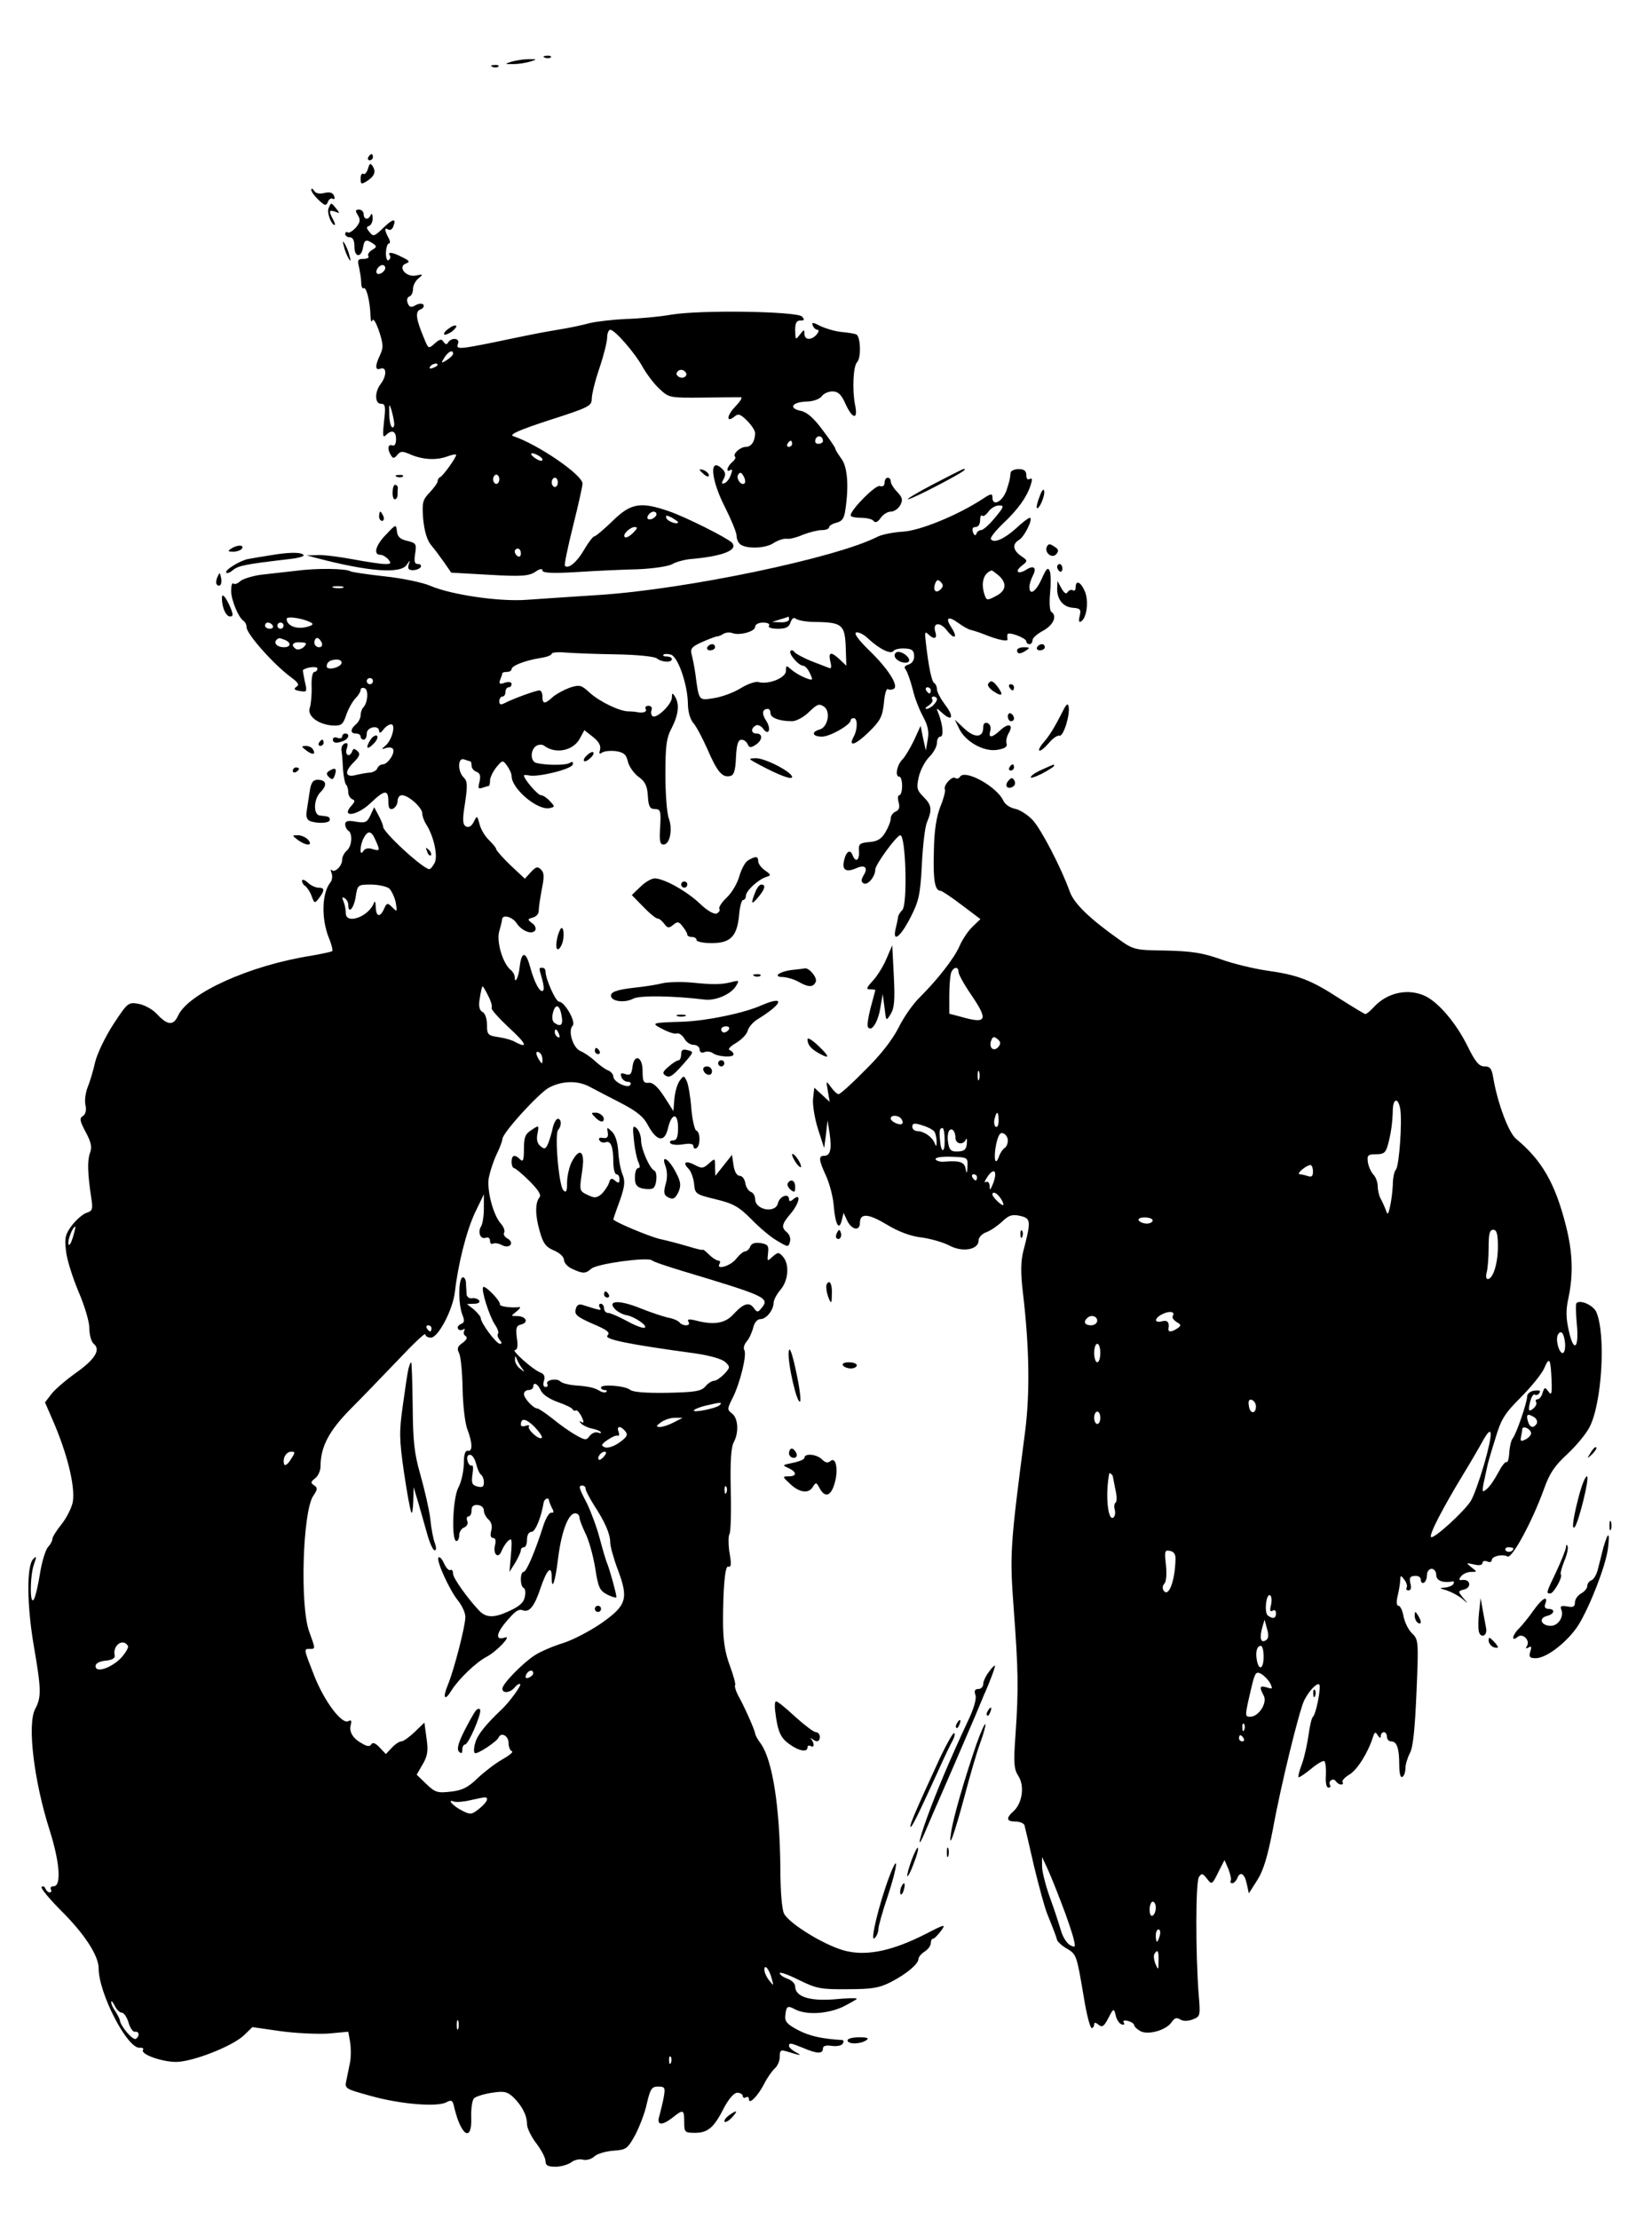 <?xml version="1.0" standalone="no"?>
<!DOCTYPE svg PUBLIC "-//W3C//DTD SVG 20010904//EN"
 "http://www.w3.org/TR/2001/REC-SVG-20010904/DTD/svg10.dtd">
<svg version="1.0" xmlns="http://www.w3.org/2000/svg"
 width="536pt" height="720pt" viewBox="0 0 536 720"
 preserveAspectRatio="xMidYMid meet">

<g transform="translate(0,720) scale(0.1,-0.1)"
fill="#000000" stroke="none">
<path d="M1768 7013 c7 -3 16 -2 19 1 4 3 -2 6 -13 5 -11 0 -14 -3 -6 -6z"/>
<path d="M1660 7000 c-24 -8 -24 -8 5 -8 17 0 41 4 55 8 24 8 24 8 -5 8 -16 0
-41 -4 -55 -8z"/>
<path d="M1598 6983 c7 -3 16 -2 19 1 4 3 -2 6 -13 5 -11 0 -14 -3 -6 -6z"/>
<path d="M1195 6690 c-3 -5 -1 -10 4 -10 6 0 11 5 11 10 0 6 -2 10 -4 10 -3 0
-8 -4 -11 -10z"/>
<path d="M1194 6653 c-4 -13 -10 -20 -15 -17 -5 3 -9 -4 -9 -15 0 -19 2 -20
20 -9 25 16 31 31 19 49 -7 11 -10 9 -15 -8z"/>
<path d="M1010 6584 c0 -6 11 -21 24 -33 20 -19 24 -20 30 -6 3 9 10 13 16 10
6 -3 7 1 4 9 -4 11 -14 14 -31 10 -16 -4 -28 -2 -34 7 -5 8 -9 9 -9 3z"/>
<path d="M1066 6524 c-6 -14 9 -54 20 -54 2 0 0 9 -6 19 -14 27 -13 31 8 24
15 -6 15 -5 3 10 -17 21 -17 21 -25 1z"/>
<path d="M1161 6502 c9 -15 8 -23 -6 -40 -10 -11 -22 -19 -27 -16 -4 3 -8 0
-8 -5 0 -6 7 -11 15 -11 10 0 15 -10 15 -31 0 -35 23 -36 28 -1 4 24 10 27 32
12 13 -9 13 -12 -3 -21 -9 -6 -15 -14 -12 -20 4 -5 -4 -9 -16 -9 -18 0 -20 -4
-14 -27 3 -16 7 -38 7 -50 0 -13 4 -21 8 -18 9 5 21 -45 22 -90 1 -16 3 -23 6
-15 3 9 12 -6 22 -35 14 -42 14 -54 3 -77 -17 -36 -16 -51 2 -44 20 7 20 -24
0 -50 -20 -26 -19 -64 1 -64 14 0 16 -8 10 -57 -5 -46 -4 -55 6 -45 19 19 33
14 33 -13 0 -16 -5 -23 -12 -20 -15 5 -17 -13 -4 -33 6 -10 10 -10 20 2 11 13
17 13 46 0 40 -16 83 -18 119 -4 14 5 26 7 26 4 0 -9 -43 -69 -52 -72 -4 -2
-8 -8 -8 -13 0 -6 -12 -22 -26 -37 -23 -24 -25 -33 -21 -86 4 -39 12 -68 26
-85 12 -14 31 -40 43 -57 l22 -32 124 -7 c104 -6 127 -4 148 9 15 11 24 12 24
5 0 -8 31 -10 113 -5 61 4 150 8 197 9 47 2 96 9 110 16 13 8 40 15 60 17 106
9 158 30 134 54 -17 16 -148 82 -203 101 -92 32 -124 27 -183 -31 -28 -27 -55
-50 -59 -50 -5 0 -20 -20 -34 -44 -23 -40 -51 -63 -62 -52 -3 2 9 60 26 128
17 68 31 130 31 139 0 28 -144 127 -225 154 -14 5 20 20 118 52 128 41 137 46
137 69 0 14 11 59 25 100 14 41 25 86 25 99 0 14 5 25 10 25 15 0 82 -77 107
-124 13 -22 37 -54 54 -69 30 -28 33 -28 142 -27 62 1 116 1 121 1 6 -1 -3
-14 -19 -31 -28 -29 -29 -54 -1 -31 11 10 19 7 40 -14 14 -14 26 -32 26 -40 0
-26 -12 -45 -30 -45 -18 0 -44 -23 -35 -32 3 -3 -1 -11 -10 -18 -16 -14 -21
-35 -5 -25 6 4 7 -2 1 -16 -4 -13 -14 -25 -21 -27 -9 -3 -10 0 -2 14 7 13 6
21 -3 31 -45 45 -40 -31 8 -124 20 -40 37 -81 37 -92 0 -11 6 -23 13 -28 23
-15 82 -12 107 5 14 9 32 15 42 14 9 -2 33 4 53 13 21 8 48 15 61 15 13 0 24
4 24 9 0 5 11 12 24 15 19 5 25 14 29 43 12 80 6 141 -14 166 -10 14 -19 28
-19 32 0 3 -19 31 -42 61 -28 38 -50 57 -70 61 -40 8 -29 28 17 30 23 0 44 8
51 17 6 9 22 16 35 16 18 0 29 -10 42 -40 24 -52 42 -53 31 -2 -9 47 -6 124 7
137 14 14 11 85 -3 90 -7 3 -29 6 -49 8 -20 2 -50 11 -67 19 -25 13 -29 13
-25 2 3 -8 10 -14 15 -14 6 0 5 -6 -2 -15 -17 -20 -40 -19 -40 2 0 15 -2 14
-15 -3 -14 -18 -14 -17 -15 14 0 24 4 32 17 32 14 0 14 3 5 13 -18 17 -329 22
-424 6 -40 -7 -107 -13 -148 -14 -41 -2 -93 -8 -115 -13 -22 -6 -67 -16 -100
-21 -71 -12 -89 -16 -214 -42 -114 -23 -122 -23 -115 -4 7 18 -21 21 -32 4 -4
-8 -9 -7 -15 2 -6 10 -12 9 -28 -5 -21 -19 -21 -18 -35 16 -26 62 -30 87 -12
94 9 3 13 10 10 15 -3 5 -14 5 -25 -1 -15 -9 -21 -7 -26 6 -4 10 -2 19 5 22 7
2 12 13 12 24 0 12 8 27 18 35 16 13 15 14 -8 9 -32 -7 -61 28 -33 39 14 5 12
9 -11 20 -32 17 -50 19 -41 6 3 -5 1 -12 -4 -15 -5 -4 -9 7 -9 24 1 16 5 30
10 30 5 0 4 9 -2 19 -13 25 -13 34 0 26 6 -3 13 1 16 10 11 28 -1 26 -33 -5
-28 -27 -32 -29 -44 -13 -11 13 -11 17 -1 20 6 3 12 14 11 26 0 12 -3 16 -6
10 -7 -18 -23 -16 -23 2 0 8 -7 15 -15 15 -12 0 -13 -4 -4 -18z m89 -171 c0
-12 -20 -25 -27 -18 -7 7 6 27 18 27 5 0 9 -4 9 -9z m220 -279 c0 -4 -9 -13
-20 -20 -19 -12 -20 -11 -8 8 13 20 28 27 28 12z m-50 -36 c0 -2 -7 -7 -16
-10 -8 -3 -12 -2 -9 4 6 10 25 14 25 6z m803 -22 c11 -11 -3 -24 -18 -18 -8 4
-12 10 -9 15 6 11 18 12 27 3z m-944 -167 c1 -10 -3 -16 -7 -13 -5 3 -9 22 -9
43 -1 33 0 35 7 13 4 -14 8 -33 9 -43z m1391 -58 c0 -5 -7 -9 -15 -9 -9 0 -12
6 -9 15 6 15 24 11 24 -6z m-100 -9 c0 -5 -5 -10 -11 -10 -5 0 -7 5 -4 10 3 6
8 10 11 10 2 0 4 -4 4 -10z m-820 -40 c8 -5 12 -11 9 -14 -3 -3 -14 1 -25 9
-21 16 -8 20 16 5z m666 -88 c-10 -10 -29 15 -21 28 6 9 10 8 17 -4 6 -10 7
-20 4 -24z m-796 13 c0 -8 -4 -15 -10 -15 -5 0 -10 7 -10 15 0 8 5 15 10 15 6
0 10 -7 10 -15z m190 -10 c0 -8 -4 -15 -10 -15 -5 0 -10 7 -10 15 0 8 5 15 10
15 6 0 10 -7 10 -15z m320 -104 c0 -5 -7 -11 -15 -15 -15 -5 -20 5 -8 17 9 10
23 9 23 -2z m70 -25 c0 -10 -34 2 -38 13 -3 10 0 10 17 2 11 -7 21 -13 21 -15z
m-146 -35 c-10 -10 -22 -17 -26 -14 -11 6 14 32 31 33 11 0 9 -5 -5 -19z
m-364 -67 c0 -8 -4 -12 -10 -9 -5 3 -10 10 -10 16 0 5 5 9 10 9 6 0 10 -7 10
-16z"/>
<path d="M1116 6400 c3 -14 11 -32 16 -40 6 -10 7 -7 2 10 -3 14 -11 32 -16
40 -6 10 -7 7 -2 -10z"/>
<path d="M1456 6134 c-11 -7 -17 -16 -15 -19 3 -3 14 2 25 9 10 8 17 17 14 19
-3 3 -14 -1 -24 -9z"/>
<path d="M2270 5676 c0 -2 7 -9 15 -16 9 -7 15 -8 15 -2 0 5 -7 12 -15 16 -8
3 -15 4 -15 2z"/>
<path d="M3030 5630 c-52 -27 -90 -50 -84 -50 13 0 184 89 184 96 0 6 3 7
-100 -46z"/>
<path d="M3279 5666 c-2 -22 -5 -31 -13 -56 -13 -38 -46 -55 -46 -24 0 14 -5
13 -32 -5 -83 -54 -204 -103 -259 -106 -31 -2 -69 -9 -85 -18 -136 -68 -614
-168 -895 -187 -90 -6 -198 -13 -239 -16 -88 -7 -245 16 -313 45 -25 11 -92
25 -149 31 -56 6 -106 14 -110 16 -15 10 -112 11 -178 2 -36 -4 -87 -10 -115
-13 -27 -4 -57 -13 -66 -21 -8 -8 -19 -11 -22 -7 -4 3 -7 -7 -7 -24 0 -30 24
-88 41 -98 5 -4 9 -12 9 -20 0 -22 88 -121 145 -163 23 -17 27 -24 17 -30 -10
-7 -8 -11 11 -14 23 -4 24 -3 16 31 -4 19 -7 36 -6 37 12 10 47 13 47 5 0 -6
-5 -11 -10 -11 -6 0 -10 -20 -9 -47 1 -27 -2 -58 -6 -70 -9 -26 28 -54 75 -57
28 -1 33 3 44 36 7 20 21 44 30 53 9 9 16 21 16 27 0 5 6 8 13 5 13 -4 11 -46
-4 -62 -5 -5 -9 -17 -9 -26 0 -9 -7 -22 -15 -29 -19 -16 -19 -30 0 -30 8 0 15
-4 15 -10 0 -5 5 -10 10 -10 6 0 10 9 10 20 0 22 40 29 40 8 1 -8 6 -6 14 5 7
9 18 17 25 17 16 0 3 -51 -18 -69 -15 -13 -15 -13 1 -8 10 3 20 2 23 -3 8 -13
-17 -50 -33 -50 -7 0 -15 -6 -18 -13 -2 -7 -15 -14 -27 -14 -12 -1 -32 -5 -44
-8 -33 -8 -36 11 -7 40 21 21 24 29 14 38 -10 9 -14 9 -17 0 -8 -22 -25 -14
-18 8 5 16 3 20 -6 17 -8 -3 -13 -14 -11 -24 2 -10 4 -38 5 -61 2 -23 6 -45
10 -49 4 -4 7 -15 7 -25 0 -9 6 -19 13 -22 9 -4 9 -7 0 -18 -41 -43 14 -38 60
6 45 43 57 44 57 5 0 -22 4 -28 15 -24 8 4 15 15 15 25 0 10 6 19 14 19 21 0
66 -40 66 -59 0 -9 6 -25 13 -36 24 -37 39 -103 27 -125 -6 -11 -13 -20 -17
-20 -20 0 -155 124 -150 139 0 3 -6 19 -14 34 l-15 28 -12 -26 c-11 -23 -16
-26 -47 -21 -26 5 -35 2 -35 -8 0 -8 5 -18 10 -21 15 -9 12 -51 -5 -65 -8 -7
-15 -20 -15 -30 0 -20 -24 -43 -34 -33 -4 4 -4 0 0 -10 3 -9 2 -23 -4 -30 -28
-35 -30 -117 -5 -180 9 -21 13 -40 11 -43 -3 -2 -34 -9 -69 -15 -198 -31 -397
-121 -431 -194 -15 -33 -34 -32 -67 3 -15 17 -41 31 -61 35 -34 6 -36 4 -82
-66 -26 -40 -52 -94 -59 -122 -6 -27 -17 -64 -24 -81 -7 -17 -11 -43 -8 -58 4
-18 1 -31 -8 -37 -12 -7 -10 -16 9 -52 18 -33 21 -49 14 -68 -9 -24 -8 -65 4
-145 6 -37 4 -43 -15 -49 -11 -3 -33 -22 -47 -40 -22 -29 -25 -41 -20 -82 2
-27 21 -86 40 -132 20 -46 36 -99 36 -121 0 -21 6 -43 14 -50 24 -19 4 -51
-60 -96 -32 -23 -67 -53 -78 -68 l-20 -26 23 -53 c49 -111 76 -221 67 -271 -4
-19 -20 -51 -36 -71 -17 -21 -30 -42 -30 -48 0 -6 -6 -18 -14 -26 -8 -9 -20
-47 -26 -85 -6 -38 -15 -77 -20 -85 -14 -23 -13 80 1 116 8 23 8 26 -3 15 -22
-22 -21 -147 1 -278 25 -145 26 -170 5 -209 -26 -50 -4 -233 47 -393 33 -104
39 -182 13 -182 -8 0 -12 -4 -9 -10 3 -5 2 -10 -4 -10 -5 0 -11 6 -14 13 -2 6
-8 9 -12 5 -4 -4 26 -40 67 -81 72 -72 118 -142 118 -183 0 -81 93 -261 133
-258 9 1 14 -2 11 -7 -9 -14 61 -39 108 -39 55 1 182 51 219 86 l28 27 90 -13
c50 -7 120 -10 155 -8 l66 6 6 -34 c3 -19 3 -48 0 -64 -3 -17 -9 -43 -12 -59
-6 -28 -5 -28 78 -51 95 -27 216 -37 246 -21 17 9 21 7 26 -17 22 -93 58 -114
55 -32 -1 28 3 56 9 62 6 6 32 14 58 18 39 6 49 4 69 -14 28 -27 45 -59 45
-88 0 -13 14 -41 30 -62 17 -22 30 -48 30 -58 0 -14 8 -18 33 -18 17 0 40 7
50 14 10 8 27 12 38 9 11 -3 27 1 37 10 9 9 37 17 62 19 42 3 46 6 71 51 14
27 32 73 38 103 11 47 16 54 36 54 22 0 24 -3 19 -32 -3 -18 -10 -45 -14 -61
-11 -33 6 -36 43 -7 34 27 37 26 37 -15 0 -33 2 -35 35 -35 42 0 62 17 95 83
16 29 32 47 42 47 10 0 18 -5 18 -11 0 -5 5 -7 10 -4 6 3 10 1 10 -6 0 -19 29
10 50 51 10 20 26 42 34 49 9 8 16 24 16 38 0 21 3 23 23 17 44 -14 52 -14 30
-3 -13 7 -23 16 -23 21 0 11 5 10 47 -7 44 -19 63 -19 63 -2 0 9 9 12 29 9 16
-2 32 1 35 7 4 6 4 11 -1 12 -67 4 -106 13 -143 32 -36 19 -44 28 -42 47 3 31
7 34 31 21 35 -19 103 -16 154 7 26 13 47 25 47 27 0 3 -34 2 -75 -2 -79 -6
-125 9 -125 42 0 9 -11 20 -25 25 -14 5 -25 13 -25 18 0 5 28 -5 62 -22 57
-28 71 -31 158 -30 79 0 103 4 140 23 51 26 90 59 90 75 0 6 9 17 20 24 11 7
20 19 20 27 0 8 3 15 8 15 4 0 15 12 25 25 17 23 14 23 -50 -10 -104 -53 -185
-71 -254 -56 -63 13 -186 87 -205 122 -7 14 -12 72 -12 148 -2 198 -25 348
-63 403 -11 14 -19 30 -19 34 0 8 -33 84 -56 125 -7 14 -11 28 -9 31 3 3 -5
31 -17 64 -16 43 -22 82 -22 144 0 101 6 179 16 177 11 -3 12 7 4 51 -3 24 -3
49 1 55 4 7 6 71 4 144 -2 90 1 139 10 154 17 32 14 78 -6 93 -16 12 -16 15 3
52 24 49 46 139 37 154 -4 6 0 19 8 28 8 9 17 29 21 45 4 16 13 27 23 27 19 0
42 28 43 52 0 10 10 29 23 44 25 30 29 81 8 106 -14 16 -16 16 -34 1 -18 -17
-18 -16 -15 11 3 25 -1 29 -25 33 -18 2 -29 -1 -33 -12 -3 -8 -11 -15 -16 -15
-6 0 -19 -11 -30 -25 -18 -23 -67 -37 -53 -15 3 6 1 10 -4 10 -6 0 -20 9 -31
20 -11 11 -20 18 -20 15 0 -2 -21 3 -47 11 -27 8 -68 19 -92 24 -37 9 -151 57
-151 64 0 1 9 28 21 60 17 49 18 64 8 88 -6 15 -12 49 -13 73 -2 28 -9 52 -20
63 -17 16 -17 16 -14 -3 2 -15 -2 -19 -16 -17 -11 2 -15 -1 -11 -8 4 -6 13 -9
20 -6 17 6 25 -15 25 -65 0 -21 5 -39 10 -39 6 0 10 -7 10 -16 0 -13 -3 -14
-14 -5 -11 10 -16 8 -20 -7 -4 -11 -15 -27 -24 -36 -16 -13 -23 -14 -45 -3
-25 11 -27 15 -21 57 4 25 6 47 6 50 0 40 -16 40 -37 0 -8 -16 -15 -46 -15
-67 0 -29 -3 -34 -12 -25 -15 15 -29 183 -17 196 12 13 11 36 -1 36 -5 0 -12
-12 -16 -27 -3 -16 -10 -39 -15 -52 -8 -19 -12 -21 -25 -10 -11 9 -14 22 -10
41 5 28 5 28 -19 12 -21 -13 -25 -24 -25 -62 0 -36 -3 -43 -12 -34 -18 18 -28
15 -28 -8 0 -11 4 -20 8 -20 4 0 27 -19 50 -42 27 -27 39 -45 33 -52 -15 -18
-15 -58 0 -110 11 -40 20 -52 46 -63 19 -8 33 -21 33 -31 0 -9 12 -23 27 -29
34 -16 43 -16 62 1 19 16 181 38 196 27 5 -5 51 -20 100 -35 273 -82 284 -87
255 -121 -11 -14 -14 -13 -24 1 -15 21 -34 15 -66 -20 -27 -30 -64 -36 -124
-20 -21 5 -27 4 -22 -5 4 -6 1 -11 -8 -11 -8 0 -17 4 -21 9 -3 5 -20 13 -38
16 -17 4 -59 18 -91 31 -67 27 -108 25 -80 -4 9 -9 25 -17 36 -19 26 -4 73
-36 59 -41 -6 -2 -32 8 -57 22 -26 14 -53 26 -60 26 -8 0 -14 7 -14 15 0 8 -5
15 -11 15 -5 0 -7 -5 -3 -12 7 -11 4 -11 -55 8 -13 4 -20 0 -23 -14 -5 -17 5
-25 55 -47 47 -20 58 -28 48 -38 -12 -12 63 -28 284 -58 48 -7 87 -18 98 -28
17 -16 16 -18 -3 -39 -12 -12 -26 -22 -33 -22 -7 0 -20 -8 -28 -18 -14 -16
-33 -19 -124 -21 -69 -1 -112 2 -121 10 -16 13 -94 19 -94 7 0 -4 5 -8 12 -8
6 0 9 -3 5 -6 -3 -3 -12 -2 -19 2 -18 11 -36 16 -82 19 -21 2 -42 7 -48 13
-12 12 -50 4 -42 -9 3 -5 0 -9 -6 -9 -7 0 -9 8 -5 20 4 14 1 22 -12 27 -24 9
-96 73 -82 73 8 0 10 14 6 39 -4 33 -2 40 15 44 25 7 14 27 -15 27 -20 0 -20
0 -1 15 10 8 15 15 9 14 -26 -3 -65 2 -63 9 3 10 -48 63 -54 56 -8 -7 19 -93
38 -122 9 -13 13 -26 10 -29 -3 -4 -1 -12 5 -20 8 -9 8 -13 1 -13 -12 0 -62
68 -62 83 0 5 -10 17 -22 28 l-23 18 23 1 c13 0 20 4 17 10 -4 6 -14 9 -23 8
-9 -2 -17 4 -18 12 0 8 -2 25 -2 38 -1 13 -7 20 -12 17 -13 -8 -13 -86 0 -120
8 -20 7 -27 -5 -31 -8 -4 -12 -10 -9 -15 3 -5 10 -6 16 -3 6 4 8 2 4 -4 -3 -6
-1 -14 5 -17 7 -5 3 -12 -10 -22 -16 -11 -19 -18 -12 -32 6 -10 11 -62 12
-117 1 -54 8 -114 16 -133 16 -42 17 -72 1 -68 -9 1 -13 -12 -13 -43 -1 -25
-8 -59 -18 -77 -18 -34 -23 -173 -6 -173 5 0 9 9 9 19 0 10 7 22 16 25 9 4 14
13 10 21 -3 8 -1 15 4 15 6 0 10 9 10 19 0 14 6 19 20 18 11 -1 20 -8 20 -18
0 -9 7 -22 15 -29 9 -8 13 -21 9 -36 -4 -15 -2 -24 6 -24 8 0 10 -9 6 -24 -7
-29 11 -45 21 -19 4 10 13 25 21 33 13 12 14 7 10 -43 l-5 -57 19 30 c10 17
18 35 18 40 0 6 5 10 10 10 6 0 10 11 10 25 0 15 6 25 15 25 12 0 31 47 39 95
2 12 16 18 17 8 1 -5 5 -16 10 -26 7 -12 6 -16 -2 -15 -6 2 -18 -17 -26 -42
-27 -85 -55 -150 -64 -150 -12 0 -12 -47 0 -52 5 -2 7 -14 4 -28 -3 -19 -17
-32 -53 -48 -47 -22 -73 -21 -95 2 -38 40 -85 106 -85 120 0 10 -4 15 -9 12
-4 -3 -13 6 -20 21 -6 14 -14 23 -18 20 -9 -9 36 -107 63 -140 13 -16 24 -40
24 -53 0 -30 -37 -173 -57 -221 -18 -44 -10 -54 13 -16 23 36 78 89 112 107
33 17 85 72 60 63 -29 -10 -29 10 -1 45 35 42 45 49 61 43 20 -7 37 15 56 73
20 59 36 76 36 36 0 -50 12 -16 21 62 11 85 33 144 55 144 8 0 14 -6 14 -13 0
-7 9 -30 19 -51 11 -21 25 -71 32 -112 10 -66 15 -75 40 -88 16 -8 29 -11 29
-8 0 12 -21 86 -29 107 -5 11 -16 49 -25 83 -9 35 -28 86 -41 113 -28 54 -29
59 -15 59 6 0 10 -5 10 -10 0 -6 12 -29 27 -53 36 -55 53 -94 53 -122 0 -12
11 -52 25 -89 35 -93 28 -115 -53 -172 -36 -25 -93 -55 -125 -65 -33 -10 -74
-28 -91 -39 -38 -24 -106 -93 -106 -109 0 -16 25 -14 40 4 7 9 15 13 18 11 4
-5 -35 -58 -59 -81 -53 -50 -81 -85 -87 -110 -5 -16 -5 -31 -1 -33 9 -4 72 38
77 51 8 18 32 5 32 -17 0 -13 5 -26 11 -28 6 -2 -9 -14 -32 -27 -23 -13 -59
-41 -80 -61 -30 -29 -49 -39 -86 -43 -43 -5 -51 -3 -80 25 l-31 30 19 33 c16
27 19 43 13 85 l-7 51 -31 -30 c-18 -17 -37 -31 -44 -31 -6 0 -20 -9 -31 -21
l-19 -20 -20 21 c-13 14 -22 18 -27 11 -4 -8 -13 -8 -28 1 -31 16 -45 38 -39
61 4 14 1 18 -7 13 -21 -13 -78 63 -111 146 -35 90 -35 88 -15 88 19 0 19 -1
-2 57 -30 84 -21 386 13 439 15 22 15 27 3 35 -12 8 -11 11 4 23 9 7 17 24 17
38 0 63 27 115 96 185 38 38 108 111 157 162 48 51 87 88 87 82 0 -6 8 -11 18
-11 24 0 71 90 78 148 10 89 37 197 65 257 l29 60 0 -45 c0 -25 -4 -51 -9 -59
-12 -19 -2 -43 15 -37 8 3 14 -1 14 -10 0 -8 4 -12 10 -9 5 3 18 1 29 -5 25
-13 42 8 17 22 -9 5 -14 14 -10 19 3 6 -2 19 -11 29 -25 28 -46 109 -39 149 4
20 15 54 25 75 11 22 19 45 19 50 0 20 118 149 151 167 43 23 95 24 134 2 17
-9 61 -32 100 -52 52 -27 74 -45 88 -73 28 -51 53 -56 64 -10 12 52 33 53 33
3 0 -30 -4 -41 -16 -41 -8 0 -13 -4 -9 -9 3 -5 21 -7 40 -4 24 4 35 2 35 -6 0
-7 5 -9 10 -6 13 8 13 52 -1 57 -5 2 -13 35 -16 73 -3 39 -10 78 -15 88 -9 18
-10 18 -23 0 -8 -11 -15 -37 -17 -59 l-3 -39 -30 47 c-21 32 -36 46 -50 45
-17 -2 -20 4 -20 38 0 48 -28 58 -33 12 -3 -22 -7 -27 -23 -22 -14 5 -17 3
-13 -9 3 -9 13 -16 21 -16 8 0 12 -4 8 -10 -8 -13 -55 10 -55 27 0 7 -8 17
-17 20 -10 4 -29 18 -43 31 -14 13 -35 27 -47 32 -24 10 -41 66 -25 82 12 12
-26 78 -44 78 -11 0 -44 74 -44 98 0 7 -4 12 -10 12 -12 0 -12 2 -1 -37 5 -17
7 -34 3 -37 -9 -9 -28 25 -42 77 -14 52 -28 51 -34 -1 -3 -33 -16 -57 -16 -32
0 7 -6 18 -14 24 -25 21 -46 92 -36 125 5 17 9 34 9 38 1 17 33 9 47 -12 17
-26 51 -39 61 -23 3 6 -1 17 -11 23 -15 12 -15 13 3 18 11 3 20 13 19 23 0 11
5 42 10 69 8 39 8 53 -2 63 -11 12 -17 10 -33 -7 l-20 -22 -47 44 c-25 24 -46
48 -46 52 0 4 -11 17 -23 29 -13 12 -27 35 -31 52 -8 29 -8 29 -19 7 -8 -15
-17 -19 -26 -14 -10 7 -11 22 -2 76 8 56 8 70 -4 82 -21 20 -20 67 1 59 9 -3
18 -6 20 -6 2 0 4 -6 4 -14 0 -8 7 -17 16 -20 12 -5 14 -13 10 -32 -6 -22 -4
-25 9 -20 9 3 19 6 21 6 2 0 4 8 4 18 0 9 9 28 20 42 20 24 21 25 35 6 8 -11
15 -26 15 -34 0 -41 84 -112 123 -104 18 4 18 5 1 23 -9 10 -22 19 -29 19 -10
0 -55 52 -55 64 0 2 8 2 17 0 29 -6 136 20 141 35 3 9 0 11 -9 6 -13 -9 -81
-8 -110 0 -19 6 -18 43 1 55 8 5 19 5 25 1 37 -29 96 -17 117 24 l14 26 28
-22 c19 -15 26 -28 23 -41 -4 -14 -2 -16 6 -10 7 5 27 7 45 5 26 -4 34 -11 39
-33 3 -15 18 -37 33 -49 23 -16 30 -30 32 -63 2 -35 7 -43 23 -43 18 0 20 -6
17 -57 -3 -47 -1 -58 11 -58 21 0 30 50 17 85 -6 15 -11 79 -11 141 0 94 3
120 21 153 22 44 25 77 10 101 -8 13 -10 12 -10 -3 0 -22 -49 -69 -62 -61 -5
3 -7 12 -4 20 3 8 -1 14 -10 14 -8 0 -12 -4 -9 -10 6 -10 -10 -15 -30 -10 -5
1 -17 2 -25 2 -27 -1 -94 31 -126 60 -28 26 -33 27 -65 17 -19 -7 -43 -20 -55
-30 -26 -24 -34 -24 -34 1 0 11 -4 20 -10 20 -11 0 -88 -28 -112 -41 -14 -7
-18 -5 -18 6 0 8 5 15 10 15 6 0 10 7 10 15 0 8 5 15 10 15 6 0 10 5 10 11 0
6 -9 8 -22 4 -17 -6 -20 -4 -15 10 4 9 7 19 7 21 0 2 7 4 15 4 8 0 15 4 15 9
0 11 43 28 93 36 20 3 37 9 37 14 0 4 19 6 43 4 23 -2 96 -5 163 -6 70 -1 127
-7 135 -13 16 -13 49 -15 49 -2 0 4 -7 8 -17 8 -9 0 -14 3 -10 6 3 3 14 3 24
0 23 -7 54 -97 55 -159 0 -25 7 -50 17 -62 10 -11 30 -49 46 -85 32 -74 48
-93 73 -88 13 2 18 15 20 61 2 42 7 57 18 57 8 0 17 -7 20 -15 5 -11 10 -12
25 -2 23 14 25 37 4 37 -18 0 -20 16 -3 26 6 4 17 -1 24 -10 18 -26 28 -1 9
27 -14 22 -12 37 7 37 4 0 8 -6 8 -14 0 -15 29 -26 70 -26 13 0 38 13 55 30
27 26 33 28 49 17 22 -16 12 -67 -15 -74 -28 -8 -23 -23 8 -23 26 0 93 38 93
53 0 4 5 7 10 7 13 0 13 -36 0 -60 -19 -35 5 -28 49 15 38 37 44 50 49 94 2
28 8 48 13 45 5 -3 13 -2 19 1 17 10 -19 66 -79 124 -36 35 -51 56 -43 59 8 2
26 -7 40 -21 37 -34 73 -51 81 -39 3 5 20 9 36 8 24 -1 30 -6 31 -23 1 -14 -6
-25 -18 -29 -13 -4 -16 -9 -9 -17 5 -7 15 -35 22 -62 6 -28 22 -68 34 -90 16
-30 20 -49 15 -75 l-6 -35 -9 40 -8 40 -21 -46 c-12 -25 -29 -54 -38 -63 -18
-18 -25 -56 -10 -56 5 0 9 -13 9 -30 0 -16 -4 -30 -9 -30 -5 0 -6 -11 -2 -24
4 -16 1 -25 -10 -29 -9 -4 -16 -14 -16 -23 0 -9 -8 -29 -17 -44 -13 -22 -26
-30 -52 -32 -32 -3 -36 -6 -34 -30 2 -30 -11 -38 -21 -12 -8 21 -22 10 -28
-21 -6 -28 8 -36 40 -22 28 13 40 2 24 -23 -8 -14 -9 -21 0 -26 13 -8 38 22
38 45 0 16 69 110 81 111 18 1 24 -223 7 -242 -7 -7 -14 -18 -14 -23 -1 -6 -4
-23 -8 -38 -11 -48 16 -27 49 38 26 51 31 72 36 169 3 61 10 124 17 139 17 41
15 55 -12 82 -21 21 -23 29 -15 64 5 22 20 51 34 65 14 14 25 34 25 46 0 11 5
20 11 20 12 0 8 39 -6 75 -8 20 -8 20 13 1 33 -29 38 -11 8 28 -14 19 -26 41
-26 50 0 8 -4 17 -9 20 -8 5 -18 51 -27 131 -4 32 -3 38 7 28 19 -19 31 -16
24 6 -10 31 14 35 37 6 25 -32 37 -25 15 9 -21 32 -11 39 22 15 15 -11 34 -22
42 -23 8 -2 27 -8 42 -14 44 -18 78 -25 76 -16 -1 5 -1 12 0 16 2 10 61 -12
61 -23 0 -5 5 -9 10 -9 6 0 10 6 10 13 0 7 16 21 35 31 33 18 46 48 26 61 -5
3 -7 30 -4 59 3 30 3 63 -1 73 -6 14 -11 9 -26 -25 -19 -42 -40 -56 -40 -26 0
8 5 24 11 36 14 26 3 36 -22 19 -27 -16 -38 -5 -13 14 19 15 19 16 -3 31 -27
19 -29 39 -7 52 18 10 48 72 35 72 -4 0 -24 -15 -44 -34 -39 -35 -73 -50 -82
-35 -3 4 15 27 40 51 48 45 78 87 90 127 5 16 4 21 -4 17 -7 -4 -11 1 -11 12
0 14 -7 20 -25 20 -14 0 -26 -6 -26 -12z m-51 -146 c-18 -22 -38 -40 -45 -40
-6 0 -13 -5 -15 -12 -3 -7 -7 -6 -11 5 -4 11 -1 17 8 17 9 0 15 9 15 22 0 12
3 18 7 15 3 -4 12 2 20 13 8 11 23 20 34 20 18 0 17 -4 -13 -40z m12 -187 c28
-25 25 -50 -9 -67 -26 -14 -30 -14 -35 0 -15 40 -6 74 21 83 2 1 12 -7 23 -16z
m-188 -45 c-15 -15 -26 -4 -18 18 5 13 9 15 18 6 9 -9 9 -15 0 -24z m-1939 5
c-7 -2 -21 -2 -30 0 -10 3 -4 5 12 5 17 0 24 -2 18 -5z m-104 -113 c10 -5 5
-10 -18 -15 -31 -7 -61 6 -61 27 0 10 54 2 79 -12z m1551 10 c0 -5 -12 -10
-27 -9 l-28 1 25 8 c14 4 26 8 28 9 1 1 2 -3 2 -9z m85 -8 c87 -1 96 -9 99
-80 l2 -62 -21 20 c-29 27 -38 25 -31 -6 4 -14 3 -24 -1 -22 -5 1 -31 12 -58
22 -28 11 -53 25 -57 30 -4 6 -10 8 -13 4 -8 -8 26 -48 41 -48 6 0 16 -11 22
-25 11 -23 10 -24 -16 -14 -15 6 -35 18 -44 26 -17 15 -18 15 -18 -4 0 -22
-56 -45 -89 -36 -10 3 -37 -7 -58 -20 -22 -14 -61 -28 -86 -32 -51 -8 -49 -11
-61 80 -3 22 -9 50 -12 62 -5 18 1 25 32 39 22 10 44 18 49 19 6 0 16 4 23 9
7 4 20 5 28 2 23 -9 74 5 74 20 0 8 11 14 26 14 14 0 23 -4 19 -10 -4 -6 8
-10 29 -10 26 0 36 5 41 21 5 13 10 17 18 11 7 -5 35 -10 62 -10z m-1760 -12
c3 -5 -1 -10 -9 -10 -9 0 -16 5 -16 10 0 6 4 10 9 10 6 0 13 -4 16 -10z m35 0
c0 -5 -4 -10 -10 -10 -5 0 -10 5 -10 10 0 6 5 10 10 10 6 0 10 -4 10 -10z m4
-46 c22 -9 20 -24 -3 -24 -21 0 -34 13 -24 24 8 7 8 7 27 0z m120 -9 c3 -9 0
-15 -9 -15 -8 0 -15 7 -15 15 0 8 4 15 9 15 5 0 11 -7 15 -15z m-58 -14 c-8
-7 -19 -10 -25 -7 -19 12 -12 24 14 22 20 -1 22 -3 11 -15z m122 -53 c-5 -15
-48 -24 -48 -10 0 14 12 22 33 22 10 0 17 -5 15 -12z m102 -58 c0 -5 -4 -10
-10 -10 -5 0 -10 5 -10 10 0 6 5 10 10 10 6 0 10 -4 10 -10z m1810 -30 c0 -5
-2 -10 -4 -10 -3 0 -8 5 -11 10 -3 6 -1 10 4 10 6 0 11 -4 11 -10z m20 -28 c0
-12 -22 -32 -34 -32 -6 0 -3 5 7 11 9 6 15 14 12 20 -4 5 -1 9 4 9 6 0 11 -4
11 -8z m-1822 -457 c16 -35 15 -37 -9 -30 -14 5 -25 2 -30 -6 -13 -21 -12 17
1 42 14 26 25 24 38 -6z m44 -157 c8 -7 18 -28 22 -46 5 -31 5 -32 -11 -16
-16 16 -18 15 -27 -5 -13 -29 -26 -26 -27 7 0 15 -3 21 -6 12 -17 -45 -92 -71
-91 -32 0 10 -3 26 -7 36 -6 14 -5 17 3 12 7 -4 12 -14 12 -22 0 -31 18 -12
24 26 6 39 7 40 49 40 24 0 50 -6 59 -12z m322 -349 c9 -17 14 -35 11 -39 -3
-4 23 -33 56 -64 56 -51 65 -70 21 -47 -9 6 -34 13 -54 16 -35 5 -38 8 -38 40
0 20 -6 38 -15 42 -10 6 -13 19 -8 46 3 20 7 37 9 37 1 0 10 -14 18 -31z m238
-64 c6 -29 -2 -38 -21 -25 -9 5 -11 17 -7 34 8 31 22 27 28 -9z m-8 -61 c3 -8
2 -12 -4 -9 -6 3 -10 10 -10 16 0 14 7 11 14 -7z m-54 -82 c0 -15 -2 -15 -10
-2 -13 20 -13 33 0 25 6 -3 10 -14 10 -23z m-1524 -578 c-6 -19 -12 -28 -14
-20 -3 13 14 56 22 56 2 0 -2 -16 -8 -36z m1164 -294 c0 -5 -2 -10 -4 -10 -3
0 -8 5 -11 10 -3 6 -1 10 4 10 6 0 11 -4 11 -10z m294 -130 c10 -13 9 -13 -6
-1 -10 7 -18 21 -17 30 0 13 1 14 6 1 3 -8 11 -22 17 -30z m61 -72 c6 -13 29
-28 55 -37 25 -9 47 -19 48 -24 2 -4 7 -5 11 -3 3 2 11 -7 18 -20 8 -18 8 -22
0 -18 -9 5 -9 4 -1 -5 6 -6 21 -13 34 -16 12 -2 25 -7 29 -11 3 -4 -1 -5 -9
-2 -8 3 -20 -2 -27 -11 -10 -15 -15 -14 -45 3 -18 10 -52 34 -75 53 -23 18
-45 33 -49 33 -13 0 -44 33 -44 47 0 7 7 13 15 13 8 0 15 5 15 10 0 18 15 11
25 -12z m580 -47 c-12 -11 -93 -27 -83 -16 4 4 22 11 40 15 47 11 53 11 43 1z
m-577 -106 c-8 -9 -48 27 -42 37 3 4 -2 5 -10 2 -9 -3 -16 -2 -16 3 0 24 16
21 44 -6 16 -17 27 -33 24 -36z m428 50 c-15 -8 -36 -15 -45 -15 -13 1 -13 3
3 15 11 8 31 15 45 15 l26 0 -29 -15z m-157 -29 c9 -11 6 -18 -19 -36 -18 -13
-38 -19 -47 -16 -14 6 -13 9 8 24 13 9 28 16 33 14 5 -2 6 4 3 13 -8 19 7 20
22 1z m-1086 -92 c-9 -15 -19 -21 -21 -15 -6 19 6 41 23 41 14 0 13 -3 -2 -26z
m1017 11 c-7 -9 -15 -13 -17 -11 -7 7 7 26 19 26 6 0 6 -6 -2 -15z m-415 -25
c4 -16 11 -32 16 -35 5 -4 9 -14 9 -25 0 -14 -5 -17 -21 -13 -18 5 -20 11 -16
40 3 18 2 31 -2 28 -5 -2 -11 4 -14 15 -3 13 0 20 8 20 7 0 16 -13 20 -30z
m812 -92 c-3 -8 -6 -5 -6 6 -1 11 2 17 5 13 3 -3 4 -12 1 -19z m-1942 -498 c3
-5 -7 -22 -22 -39 -32 -33 -83 -50 -83 -27 0 9 12 16 33 18 21 2 31 8 29 17
-7 33 27 57 43 31z m1315 -89 c0 -5 -7 -11 -14 -14 -10 -4 -13 -1 -9 9 6 15
23 19 23 5z m-150 -410 c0 -5 -12 -19 -26 -30 -24 -19 -28 -19 -54 -6 -30 15
-51 39 -28 30 8 -3 32 -1 53 4 54 12 55 12 55 2z m924 -581 c7 -24 6 -24 -8
-6 -9 11 -16 27 -16 35 0 21 16 2 24 -29z m-2109 -110 c7 0 17 -15 22 -32 5
-18 15 -32 21 -30 14 2 16 -14 3 -23 -10 -6 -50 41 -52 60 -1 6 -8 19 -15 30
-8 11 -14 24 -13 30 0 5 5 0 11 -12 6 -13 16 -23 23 -23z m1092 -52 c-3 -7 -5
-2 -5 12 0 14 2 19 5 13 2 -7 2 -19 0 -25z m690 -110 c-3 -8 -6 -5 -6 6 -1 11
2 17 5 13 3 -3 4 -12 1 -19z"/>
<path d="M2295 5100 c-3 -5 1 -10 9 -10 9 0 16 5 16 10 0 6 -4 10 -9 10 -6 0
-13 -4 -16 -10z"/>
<path d="M1288 5653 c7 -3 16 -2 19 1 4 3 -2 6 -13 5 -11 0 -14 -3 -6 -6z"/>
<path d="M2870 5634 c0 -10 -6 -14 -15 -11 -13 6 -95 -77 -95 -95 0 -5 15 -8
34 -8 19 0 38 -5 41 -11 5 -6 13 -3 22 10 8 12 23 21 33 21 11 0 24 9 31 21 9
17 7 25 -10 43 -12 12 -21 28 -21 34 0 7 -4 12 -10 12 -5 0 -10 -7 -10 -16z"/>
<path d="M1274 5605 c-1 -14 2 -25 7 -25 5 0 9 7 9 15 0 8 0 18 1 22 0 4 -3 9
-8 10 -4 2 -9 -8 -9 -22z"/>
<path d="M3373 5589 c-7 -18 -11 -34 -9 -37 7 -7 27 39 24 55 -2 9 -8 2 -15
-18z"/>
<path d="M1230 5525 c0 -8 4 -15 10 -15 5 0 7 7 4 15 -4 8 -8 15 -10 15 -2 0
-4 -7 -4 -15z"/>
<path d="M1253 5466 c-34 -34 -43 -66 -19 -66 7 0 19 -7 26 -15 10 -13 9 -15
-11 -15 -13 0 -59 7 -102 15 -43 8 -95 15 -115 14 l-37 -1 30 -8 c171 -45 276
-53 295 -22 11 16 11 16 6 0 -4 -13 0 -18 14 -18 10 0 22 5 25 10 3 6 -1 10
-9 10 -11 0 -13 8 -9 34 5 31 3 34 -25 41 -23 5 -32 13 -34 30 -3 25 -3 25
-35 -9z"/>
<path d="M3396 5425 c-7 -20 19 -39 32 -22 8 10 6 16 -8 24 -14 10 -19 9 -24
-2z"/>
<path d="M750 5420 c-12 -8 -11 -10 7 -10 12 0 25 5 28 10 8 13 -15 13 -35 0z"/>
<path d="M875 5398 c-27 -4 -60 -10 -71 -12 -26 -5 -77 -37 -70 -44 3 -3 12 0
20 7 19 16 39 20 184 37 29 3 50 9 47 13 -6 10 -47 10 -110 -1z"/>
<path d="M3430 5361 c0 -6 4 -12 8 -15 5 -3 9 1 9 9 0 8 -4 15 -9 15 -4 0 -8
-4 -8 -9z"/>
<path d="M705 5327 c-4 -10 -5 -21 -1 -24 10 -10 18 4 13 24 -4 17 -4 17 -12
0z"/>
<path d="M3430 5289 c0 -35 20 -59 52 -61 24 -2 26 -6 21 -27 -4 -16 -2 -22 5
-17 18 11 25 66 12 97 -13 31 -30 39 -30 13 0 -8 -4 -13 -9 -9 -5 3 -13 0 -17
-6 -4 -8 -11 -4 -20 12 l-13 24 -1 -26z"/>
<path d="M720 5260 c0 -31 13 -60 26 -60 11 0 11 5 2 28 -15 35 -28 50 -28 32z"/>
<path d="M3365 5100 c-3 -5 1 -10 9 -10 9 0 16 5 16 10 0 6 -4 10 -9 10 -6 0
-13 -4 -16 -10z"/>
<path d="M3300 5090 c0 -13 11 -13 30 0 12 8 11 10 -7 10 -13 0 -23 -4 -23
-10z"/>
<path d="M2904 5079 c-7 -12 12 -29 34 -29 19 0 14 18 -7 30 -14 7 -22 7 -27
-1z"/>
<path d="M3206 4981 c-3 -5 5 -16 19 -25 27 -18 32 -11 11 17 -15 19 -22 21
-30 8z"/>
<path d="M3275 4970 c3 -5 8 -10 11 -10 2 0 4 5 4 10 0 6 -5 10 -11 10 -5 0
-7 -4 -4 -10z"/>
<path d="M3447 4890 c-26 -51 -42 -77 -62 -100 -10 -11 -16 -23 -13 -25 3 -3
16 7 30 23 13 16 29 27 35 25 13 -5 36 69 30 95 -2 12 -8 7 -20 -18z"/>
<path d="M3270 4876 c0 -9 5 -16 10 -16 6 0 10 4 10 9 0 6 -4 13 -10 16 -5 3
-10 -1 -10 -9z"/>
<path d="M3111 4838 c19 -43 80 -78 124 -71 25 4 34 10 31 20 -3 7 0 22 6 33
18 29 1 36 -25 12 -29 -27 -41 -28 -34 -3 3 12 -1 22 -9 25 -9 3 -14 -2 -14
-15 0 -33 -28 -34 -61 -3 l-31 29 13 -27z"/>
<path d="M1110 4810 c0 -5 -7 -7 -15 -4 -8 4 -15 1 -15 -5 0 -12 11 -14 34 -5
18 7 22 24 6 24 -5 0 -10 -4 -10 -10z"/>
<path d="M1201 4798 c-17 -27 -9 -33 13 -9 10 10 13 21 9 24 -5 3 -15 -3 -22
-15z"/>
<path d="M1035 4790 c-3 -5 -1 -10 4 -10 6 0 11 5 11 10 0 6 -2 10 -4 10 -3 0
-8 -4 -11 -10z"/>
<path d="M994 4765 c21 -16 32 -13 21 4 -3 6 -14 11 -23 11 -15 -1 -15 -2 2
-15z"/>
<path d="M1900 4745 c-7 -8 -8 -15 -2 -15 5 0 15 7 22 15 7 8 8 15 2 15 -5 0
-15 -7 -22 -15z"/>
<path d="M2465 4718 c64 -34 105 -49 105 -39 0 16 -87 61 -117 61 -27 -1 -27
-1 12 -22z"/>
<path d="M3275 4710 c-3 -5 -1 -10 4 -10 6 0 11 5 11 10 0 6 -2 10 -4 10 -3 0
-8 -4 -11 -10z"/>
<path d="M3383 4704 c-17 -7 -35 -18 -38 -24 -4 -7 11 -2 34 9 23 12 41 24 41
26 0 6 3 7 -37 -11z"/>
<path d="M950 4699 c0 -5 5 -7 10 -4 6 3 10 8 10 11 0 2 -4 4 -10 4 -5 0 -10
-5 -10 -11z"/>
<path d="M1070 4700 c-12 -7 -12 -12 -3 -21 10 -10 14 -9 19 5 8 22 2 27 -16
16z"/>
<path d="M3115 4680 c-4 -6 -11 -8 -16 -4 -11 7 -40 -26 -33 -38 2 -3 -4 -29
-15 -55 -13 -34 -20 -78 -21 -144 -3 -92 3 -129 21 -129 5 0 36 -21 69 -46
l61 -46 -27 -26 c-15 -15 -33 -43 -41 -62 -17 -39 -70 -107 -128 -165 -23 -22
-54 -67 -70 -100 -20 -39 -57 -87 -108 -137 -42 -43 -81 -78 -86 -78 -5 0 -16
10 -25 23 -16 22 -16 21 -10 -13 l6 -35 -25 23 -25 23 -4 -36 c-2 -19 5 -63
16 -98 l20 -62 6 45 5 45 7 -44 c7 -50 2 -71 -18 -71 -19 0 -18 -13 7 -67 11
-25 22 -67 24 -94 5 -61 17 -84 26 -49 l6 25 12 -26 c15 -30 41 -34 41 -7 0
33 27 31 87 -5 38 -23 77 -38 113 -42 30 -4 71 -16 90 -26 42 -23 95 -14 95
16 0 10 11 22 25 27 14 5 37 21 52 35 21 20 32 24 58 18 35 -8 36 -16 10 -115
-8 -33 -9 -69 -1 -135 21 -178 23 -325 7 -450 -49 -375 -50 -398 -37 -574 15
-200 16 -262 6 -407 -7 -96 -5 -114 9 -136 21 -32 13 -88 -15 -114 -26 -23
-24 -34 6 -34 14 0 27 -6 29 -12 2 -7 16 -67 31 -133 16 -66 35 -136 43 -155
19 -47 29 -73 32 -85 2 -5 15 -18 31 -27 32 -19 32 -20 55 -155 9 -57 21 -103
26 -103 4 0 8 5 8 11 0 8 4 8 14 0 12 -10 18 -6 32 21 17 33 18 33 24 9 3 -14
12 -27 19 -29 8 -3 11 0 7 6 -4 6 2 8 14 5 11 -3 20 -9 20 -14 0 -4 9 -13 20
-19 26 -14 86 4 102 30 9 13 16 15 27 8 10 -6 25 -6 41 0 25 10 25 12 19 83
-10 133 -10 363 1 379 9 13 12 12 25 -4 17 -22 17 -23 40 24 l18 35 13 -30 c6
-16 10 -33 7 -37 -2 -5 0 -8 5 -8 6 0 12 7 16 15 9 25 24 17 31 -16 l7 -32 28
44 c20 32 33 77 50 164 25 139 86 388 102 419 16 31 40 56 48 51 8 -5 -10 -97
-20 -105 -4 -3 -10 -28 -14 -57 -4 -29 -13 -71 -21 -94 -9 -23 -14 -44 -12
-45 2 -2 20 10 41 27 20 17 40 28 43 25 4 -4 6 -24 5 -46 -2 -24 2 -40 8 -40
6 0 9 4 5 9 -3 5 -1 12 4 15 5 4 12 2 16 -4 3 -5 11 -10 16 -10 6 0 8 4 5 8
-3 5 8 16 23 25 25 15 60 71 76 122 5 16 8 17 15 5 7 -10 10 -11 10 -2 0 6 5
12 10 12 6 0 10 -7 10 -15 0 -8 6 -15 14 -15 18 0 26 -22 26 -76 0 -28 4 -43
10 -39 6 3 10 16 10 28 0 12 7 35 15 50 10 19 16 80 21 198 7 164 6 170 -14
189 -12 11 -24 36 -28 55 -3 19 -11 35 -16 35 -7 0 -8 12 -3 33 4 17 8 40 8
50 1 17 2 17 14 1 7 -9 10 -21 7 -25 -3 -5 0 -9 6 -9 8 0 10 9 6 23 -4 18 -1
23 14 24 12 1 20 -4 20 -13 0 -8 5 -12 10 -9 6 3 10 15 10 26 0 10 7 19 15 19
8 0 15 -9 15 -20 0 -18 21 -27 53 -21 5 1 6 -3 2 -9 -3 -5 -16 -10 -28 -11
-18 -1 -17 -2 7 -9 15 -5 38 -17 50 -27 21 -18 21 -18 3 3 -17 21 -17 22 4 27
24 7 20 33 -5 31 -13 -2 -14 1 -5 12 6 8 21 14 32 14 20 0 21 0 1 15 -18 15
-18 15 9 9 16 -4 27 -2 27 5 0 6 7 8 15 5 8 -4 15 -2 15 4 0 13 35 21 51 12
14 -9 80 112 119 220 18 51 35 75 74 111 28 26 61 65 73 88 41 78 54 303 22
375 -11 22 -52 40 -64 28 -3 -3 -2 -33 1 -67 8 -81 -10 -96 -26 -22 -9 40 -10
66 -1 106 16 77 14 148 -9 237 -35 137 -78 210 -161 279 -24 20 -60 115 -74
198 -5 30 -10 37 -28 37 -18 0 -30 14 -55 65 -36 73 -91 139 -135 162 -56 28
-126 14 -171 -36 -11 -12 -22 -21 -26 -21 -3 0 -41 23 -85 51 -92 60 -135 76
-235 90 -41 6 -109 22 -150 37 -60 21 -95 26 -178 28 -99 1 -105 3 -150 35
-96 68 -147 117 -161 156 -27 76 -92 201 -120 232 -16 17 -42 34 -58 37 -16 3
-33 15 -38 27 -21 45 -124 102 -140 77z m-5 -634 c0 -7 18 -40 40 -72 58 -85
52 -97 -32 -73 l-38 10 0 59 c0 32 3 65 6 74 8 20 24 21 24 2z m129 -243 c-15
-17 -32 -2 -23 21 5 13 9 14 20 5 11 -9 12 -15 3 -26z m-62 -105 c-3 -7 -5 -2
-5 12 0 14 2 19 5 13 2 -7 2 -19 0 -25z m1366 -95 c7 -40 -3 -186 -14 -198 -5
-5 -10 -27 -10 -50 -1 -22 -5 -53 -9 -70 -6 -27 -8 -28 -14 -10 -4 11 -12 28
-17 37 -5 10 -9 28 -9 40 0 12 -6 29 -14 37 -8 9 -16 27 -18 41 -3 22 1 25 27
25 25 0 31 5 38 30 10 37 15 70 16 113 1 39 17 42 24 5z m-1303 -39 c0 -14 -4
-23 -9 -20 -5 3 -7 15 -4 26 7 28 13 25 13 -6z m-315 5 c4 -6 5 -12 2 -15 -7
-7 -37 7 -37 17 0 13 27 11 35 -2z m107 -41 c4 -7 7 -22 7 -33 0 -15 -2 -16
-6 -5 -8 21 -34 39 -55 40 -10 0 -18 6 -18 14 0 12 7 13 32 5 17 -5 35 -14 40
-21z m33 -28 c1 -42 -12 -42 -15 0 -3 33 -1 40 8 40 4 0 7 -18 7 -40z m35 9
c0 -21 25 -26 34 -6 3 6 4 1 3 -13 -2 -20 -8 -25 -29 -26 -21 -1 -27 4 -31 24
-6 30 1 54 14 46 5 -3 9 -14 9 -25z m170 -9 c0 -11 -5 -22 -11 -25 -6 -4 -14
-16 -18 -28 -12 -33 -18 -6 -9 40 7 31 13 40 23 36 8 -3 15 -13 15 -23z m-131
-85 c-1 -23 -3 -25 -6 -7 -4 22 -19 27 -70 23 -11 -1 -24 2 -27 7 -4 6 16 10
49 9 55 -2 55 -2 54 -32z m1121 -16 c0 -15 -4 -19 -16 -15 -9 3 -21 6 -27 6
-13 1 22 30 35 30 4 0 8 -9 8 -21z m-1031 -11 c0 -7 -4 -22 -9 -33 -8 -18 -9
-18 -9 -2 -1 10 -6 15 -12 12 -6 -4 -5 2 3 14 14 23 28 28 27 9z m-59 -8 c0
-5 -2 -10 -4 -10 -3 0 -8 5 -11 10 -3 6 -1 10 4 10 6 0 11 -4 11 -10z m78 -70
c7 -11 10 -20 6 -20 -7 0 -34 27 -34 34 0 13 16 5 28 -14z m492 -70 c0 -5 -9
-10 -19 -10 -11 0 -23 5 -26 10 -4 6 5 10 19 10 14 0 26 -4 26 -10z m1120 -85
c0 -55 -16 -105 -33 -105 -5 0 -7 10 -3 23 3 12 6 48 6 80 0 44 3 57 15 57 11
0 15 -13 15 -55z m-1055 -225 c-3 -5 3 -13 12 -19 16 -9 16 -12 3 -21 -18 -12
-30 -13 -29 -2 4 22 -3 30 -21 25 -27 -7 -25 11 3 24 23 11 41 7 32 -7z m-245
-15 c0 -8 -9 -15 -20 -15 -20 0 -26 11 -13 23 12 13 33 7 33 -8z m1518 -74 c1
-17 -2 -31 -8 -31 -12 0 -24 45 -15 60 10 17 20 4 23 -29z m-1508 -31 c0 -16
-4 -30 -10 -30 -5 0 -10 14 -10 30 0 17 5 30 10 30 6 0 10 -13 10 -30z m1464
-85 c2 -47 0 -54 -10 -40 -11 15 -13 15 -19 -4 -3 -12 -11 -21 -16 -21 -6 0
-8 -4 -5 -9 3 -5 -1 -14 -9 -21 -16 -13 -18 -7 -9 27 4 13 10 21 14 18 5 -3
12 0 15 6 5 7 -1 9 -16 7 -13 -1 -24 -10 -24 -18 0 -20 -35 -122 -47 -137 -5
-6 -10 -27 -11 -46 -1 -19 -5 -33 -9 -31 -4 3 -16 -13 -27 -34 -11 -21 -27
-45 -37 -53 -18 -15 -18 -15 1 71 1 8 13 49 26 90 19 65 30 83 84 137 35 35
68 77 75 93 17 40 21 33 24 -35z m-959 -88 c0 -26 -20 -25 -23 2 -3 16 1 22
10 19 7 -3 13 -12 13 -21z m-505 -37 c0 -11 -4 -20 -10 -20 -5 0 -10 9 -10 20
0 11 5 20 10 20 6 0 10 -9 10 -20z m1409 1 c7 -5 10 -14 7 -20 -11 -17 -23
-13 -29 9 -6 22 0 25 22 11z m-12 -48 c3 -7 -5 -16 -15 -22 -17 -9 -20 -8 -17
7 2 9 4 21 4 25 1 12 24 3 28 -10z m-152 -105 c-15 -51 -34 -104 -43 -118 -22
-35 -121 -125 -129 -117 -7 7 37 92 103 201 24 39 53 89 65 111 33 59 34 28 4
-77z m-1204 -40 c0 -1 4 -20 8 -41 5 -20 5 -39 1 -42 -5 -3 -6 -14 -3 -24 3
-10 0 -22 -5 -25 -18 -11 -26 77 -13 143 1 5 13 -6 12 -11z m1299 -232 c0 -11
-19 -15 -25 -6 -3 5 1 10 9 10 9 0 16 -2 16 -4z m-1096 -36 c-2 -72 -23 -125
-39 -100 -4 6 -3 16 3 22 6 6 8 31 5 60 -5 45 -4 50 13 46 13 -2 19 -12 18
-28z m310 -147 c-5 -18 -3 -24 5 -19 6 4 11 1 11 -8 0 -17 -9 -20 -26 -8 -13
8 -6 74 7 66 5 -3 6 -17 3 -31z m-17 -115 c-16 -10 -21 6 -12 40 l8 27 8 -30
c6 -20 5 -32 -4 -37z m-7 -53 c0 -39 -15 -48 -22 -12 -5 27 0 47 13 47 5 0 9
-16 9 -35z m21 -86 c9 -19 8 -20 -10 -14 -24 7 -26 2 -11 -26 13 -23 -15 -68
-43 -69 -19 0 -19 0 5 102 10 41 14 46 30 37 9 -5 23 -19 29 -30z m-84 -151
c-3 -8 -6 -5 -6 6 -1 11 2 17 5 13 3 -3 4 -12 1 -19z m-2 -28 c3 -5 1 -10 -4
-10 -6 0 -11 5 -11 10 0 6 2 10 4 10 3 0 8 -4 11 -10z m-591 -535 c19 -49 37
-103 40 -118 6 -25 5 -27 -12 -18 -11 6 -24 27 -30 48 -6 21 -22 70 -36 108
-14 39 -25 84 -25 100 l0 30 14 -30 c8 -16 30 -70 49 -120z m306 -14 c0 -11
-4 -23 -10 -26 -6 -4 -10 5 -10 19 0 14 5 26 10 26 6 0 10 -9 10 -19z m13 -91
c-3 -11 -7 -20 -9 -20 -2 0 -4 9 -4 20 0 11 4 20 9 20 5 0 7 -9 4 -20z m-4
-82 c0 -31 -1 -31 -10 -10 -5 13 -7 28 -3 33 10 16 14 9 13 -23z"/>
<path d="M3271 4666 c-13 -16 -2 -29 16 -18 7 4 8 13 4 20 -6 10 -10 10 -20
-2z"/>
<path d="M1005 4633 c-3 -21 -8 -50 -10 -65 -3 -17 1 -28 11 -32 25 -9 64 -7
64 4 0 10 -3 11 -32 14 -22 2 -21 53 2 76 23 23 19 40 -10 40 -14 0 -21 -9
-25 -37z"/>
<path d="M966 4475 c27 -20 51 -20 34 0 -7 8 -22 15 -33 15 -20 0 -20 0 -1
-15z"/>
<path d="M1386 4437 c3 -10 9 -15 12 -12 3 3 0 11 -7 18 -10 9 -11 8 -5 -6z"/>
<path d="M2428 4409 c-10 -5 -22 -28 -29 -51 -6 -23 -24 -54 -41 -70 -16 -15
-27 -32 -24 -37 3 -5 -1 -11 -9 -15 -9 -3 -31 10 -54 32 -43 41 -117 82 -147
82 -10 0 -31 -12 -46 -27 l-28 -27 37 -38 c20 -21 41 -38 46 -38 6 0 15 -8 22
-17 11 -15 15 -15 29 -4 14 12 19 11 31 -5 8 -10 15 -22 15 -26 0 -5 7 -8 15
-8 8 0 15 -4 15 -10 0 -5 22 -10 48 -10 62 0 83 21 90 90 2 27 8 50 13 50 5 0
9 6 9 13 0 16 37 51 64 61 19 6 19 7 -2 22 -12 8 -22 22 -22 30 0 16 -8 17
-32 3z"/>
<path d="M980 4342 c0 -6 5 -14 11 -17 5 -4 15 -18 20 -32 9 -25 10 -25 24 -7
19 25 19 34 -2 34 -9 0 -25 7 -35 17 -10 9 -18 11 -18 5z"/>
<path d="M2210 4330 c0 -5 5 -10 10 -10 6 0 10 5 10 10 0 6 -4 10 -10 10 -5 0
-10 -4 -10 -10z"/>
<path d="M2450 4304 c-15 -37 -12 -42 10 -15 22 26 26 41 10 41 -6 0 -15 -12
-20 -26z"/>
<path d="M1818 4185 c-12 -22 -18 -65 -8 -65 5 0 12 11 16 25 6 26 1 55 -8 40z"/>
<path d="M2876 4089 c-10 -24 -30 -56 -44 -71 -21 -23 -23 -28 -9 -28 9 0 17
-1 17 -2 0 -2 -7 -27 -15 -57 -8 -30 -12 -58 -9 -63 11 -18 32 14 40 60 l8 47
6 -45 c5 -44 5 -44 20 -20 12 20 14 46 10 124 l-5 99 -19 -44z"/>
<path d="M2570 4053 c-42 -5 -65 -23 -29 -23 13 -1 35 -7 49 -15 33 -19 49
-19 57 0 5 14 -23 47 -37 43 -3 -1 -21 -3 -40 -5z"/>
<path d="M2448 4033 c7 -3 16 -2 19 1 4 3 -2 6 -13 5 -11 0 -14 -3 -6 -6z"/>
<path d="M2150 4010 c-19 -5 -58 -11 -87 -14 -64 -7 -85 -15 -80 -30 5 -16 46
-20 72 -6 21 11 131 9 230 -3 36 -5 87 17 103 44 11 18 10 19 -13 13 -35 -9
-61 -9 -130 -2 -33 3 -76 2 -95 -2z"/>
<path d="M2470 3938 c-56 -25 -176 -50 -255 -53 -103 -3 -104 -4 -65 -24 19
-10 40 -17 46 -14 7 2 17 -5 24 -16 6 -12 20 -21 30 -21 11 0 20 -7 20 -15 0
-9 6 -12 15 -9 8 4 21 2 28 -3 16 -12 67 -15 67 -4 0 5 -6 11 -12 14 -8 2 1
12 20 23 18 11 35 28 38 40 3 11 17 28 32 37 83 51 91 79 12 45z m-105 -78
c-3 -5 -10 -10 -16 -10 -5 0 -9 5 -9 10 0 6 7 10 16 10 8 0 12 -4 9 -10z"/>
<path d="M2198 3903 c6 -2 18 -2 25 0 6 3 1 5 -13 5 -14 0 -19 -2 -12 -5z"/>
<path d="M2620 3828 c0 -18 11 -31 38 -46 36 -20 34 -10 -4 26 -19 18 -34 27
-34 20z"/>
<path d="M1930 3790 c0 -5 5 -10 11 -10 5 0 7 5 4 10 -3 6 -8 10 -11 10 -2 0
-4 -4 -4 -10z"/>
<path d="M2210 3779 c0 -10 -4 -19 -8 -19 -5 0 -20 -9 -33 -21 -19 -16 -21
-22 -9 -29 14 -9 26 1 73 56 17 21 17 22 -3 27 -15 4 -20 0 -20 -14z"/>
<path d="M2330 3750 c0 -5 5 -10 10 -10 6 0 10 5 10 10 0 6 -4 10 -10 10 -5 0
-10 -4 -10 -10z"/>
<path d="M2282 3728 c6 -18 28 -21 28 -4 0 9 -7 16 -16 16 -9 0 -14 -5 -12
-12z"/>
<path d="M1933 3573 c9 -9 19 -14 23 -11 10 10 -6 28 -24 28 -15 0 -15 -1 1
-17z"/>
<path d="M2057 3498 c3 -29 10 -61 15 -70 5 -12 5 -18 -2 -18 -5 0 -10 -13
-10 -30 0 -23 5 -31 24 -36 14 -3 30 -3 35 1 12 7 15 52 4 57 -15 6 -43 70
-43 98 0 15 -7 33 -15 40 -12 10 -13 5 -8 -42z"/>
<path d="M2570 3454 c0 -6 7 -19 15 -30 8 -10 14 -14 14 -9 0 6 -6 19 -14 29
-8 11 -15 15 -15 10z"/>
<path d="M2348 3419 l-27 -34 -1 29 c0 29 0 29 -20 11 -18 -16 -23 -17 -45 -5
-30 16 -42 9 -21 -12 8 -8 16 -30 18 -49 3 -33 5 -34 70 -50 58 -14 75 -24
116 -65 26 -27 64 -59 84 -70 35 -21 36 -21 41 -3 3 10 -1 23 -9 30 -20 16
-18 27 11 61 28 33 36 69 10 48 -10 -9 -15 -9 -15 -1 0 21 -30 11 -36 -13 -8
-34 -74 -22 -74 14 0 10 -6 20 -14 23 -8 3 -16 16 -18 29 -2 13 -10 23 -18 23
-9 0 -17 13 -20 34 l-5 34 -27 -34z"/>
<path d="M2159 3417 c6 -16 7 -38 1 -58 -7 -24 -6 -35 3 -41 20 -12 27 -9 39
16 8 20 7 32 -9 62 -23 45 -49 60 -34 21z"/>
<path d="M2556 3361 c-3 -5 1 -14 9 -21 13 -10 15 -9 15 9 0 21 -14 28 -24 12z"/>
<path d="M2716 3201 c-4 -7 -5 -15 -2 -18 9 -9 19 4 14 18 -4 11 -6 11 -12 0z"/>
<path d="M3311 3194 c0 -11 3 -14 6 -6 3 7 2 16 -1 19 -3 4 -6 -2 -5 -13z"/>
<path d="M2681 3023 c0 -10 4 -27 9 -38 7 -16 9 -13 9 18 1 20 -3 37 -9 37 -5
0 -10 -8 -9 -17z"/>
<path d="M1960 3000 c0 -5 5 -10 11 -10 5 0 7 5 4 10 -3 6 -8 10 -11 10 -2 0
-4 -4 -4 -10z"/>
<path d="M2559 2814 c-4 -36 27 -171 37 -161 3 3 -1 40 -10 83 -15 73 -25 100
-27 78z"/>
<path d="M1325 2758 c-3 -13 -11 -66 -18 -118 -12 -85 -12 -108 4 -219 10 -68
21 -126 24 -129 3 -3 5 15 6 39 l1 44 15 -50 c8 -27 21 -74 29 -102 8 -29 19
-53 24 -53 6 0 6 9 1 23 -5 12 -12 48 -15 80 -4 32 -19 96 -32 142 -20 70 -24
107 -25 224 -1 78 -3 141 -5 141 -2 0 -6 -10 -9 -22z"/>
<path d="M2735 2770 c3 -5 15 -10 26 -10 10 0 19 5 19 10 0 6 -12 10 -26 10
-14 0 -23 -4 -19 -10z"/>
<path d="M5161 2487 c-13 -21 -12 -21 5 -5 10 10 16 20 13 22 -3 3 -11 -5 -18
-17z"/>
<path d="M2560 2485 c0 -8 7 -15 15 -15 9 0 12 6 9 15 -4 8 -10 15 -15 15 -5
0 -9 -7 -9 -15z"/>
<path d="M2610 2470 c0 -5 -17 -12 -37 -16 -35 -7 -36 -8 -15 -17 28 -13 28
-27 1 -27 -21 0 -21 -1 5 -25 31 -29 61 -32 74 -8 9 14 11 14 21 -5 17 -32 36
-27 48 12 14 44 6 91 -12 76 -9 -8 -17 -6 -28 5 -17 17 -57 21 -57 5z"/>
<path d="M5126 2358 c-21 -77 -28 -124 -17 -113 13 15 50 165 40 165 -5 0 -15
-24 -23 -52z"/>
<path d="M5222 2250 c0 -14 2 -19 5 -12 2 6 2 18 0 25 -3 6 -5 1 -5 -13z"/>
<path d="M5202 2178 c-6 -24 -14 -56 -18 -71 -4 -16 -13 -31 -20 -34 -8 -3
-14 -11 -14 -19 0 -7 -9 -18 -20 -24 -11 -6 -20 -19 -20 -29 0 -14 -6 -17 -25
-13 -20 3 -24 1 -19 -11 9 -24 -12 -54 -37 -52 -30 2 -37 25 -10 32 25 6 28
23 5 23 -10 0 -14 6 -11 14 12 32 -8 22 -36 -17 -16 -23 -38 -50 -48 -60 -22
-21 -27 -46 -5 -28 16 14 42 -11 30 -30 -5 -8 -3 -9 6 -4 9 5 10 2 5 -14 -5
-17 -2 -21 18 -21 35 0 103 53 138 107 37 60 88 190 96 248 7 57 1 58 -15 3z"/>
<path d="M5081 2180 c-1 -8 -15 -44 -31 -78 -34 -71 -34 -72 -20 -72 11 0 42
55 34 62 -2 3 3 22 11 42 9 21 14 43 11 49 -2 7 -5 6 -5 -3z"/>
<path d="M4799 1970 c-3 -25 -3 -53 -1 -63 6 -24 28 -15 24 9 -2 10 -7 37 -11
59 l-7 40 -5 -45z"/>
<path d="M1930 1980 c0 -5 5 -10 10 -10 6 0 10 5 10 10 0 6 -4 10 -10 10 -5 0
-10 -4 -10 -10z"/>
<path d="M4590 1958 c0 -9 5 -20 10 -23 13 -8 13 5 0 25 -8 13 -10 13 -10 -2z"/>
<path d="M4830 1877 c0 -8 7 -17 15 -21 8 -3 15 -3 15 0 0 3 -7 12 -15 20 -13
13 -15 13 -15 1z"/>
<path d="M3208 1775 c-10 -13 -18 -31 -18 -39 0 -9 -7 -16 -16 -16 -11 0 -14
-6 -9 -20 4 -12 -6 -46 -26 -87 -57 -122 -101 -227 -130 -307 -31 -85 -34
-114 -5 -44 10 24 33 77 51 118 30 68 49 113 108 250 10 25 23 54 27 65 23 51
40 98 38 101 -2 1 -11 -8 -20 -21z"/>
<path d="M4261 1704 c0 -11 3 -14 6 -6 3 7 2 16 -1 19 -3 4 -6 -2 -5 -13z"/>
<path d="M2515 1649 c8 -66 17 -87 45 -107 31 -23 60 -29 60 -11 0 5 5 7 10 4
12 -7 13 7 3 21 -5 5 -4 6 2 2 15 -12 25 -9 25 7 0 8 -6 15 -13 15 -7 0 -37
23 -67 50 -30 28 -57 50 -62 50 -4 0 -5 -14 -3 -31z"/>
<path d="M1543 1649 c-6 -8 -23 -38 -38 -68 -19 -38 -23 -57 -16 -64 8 -8 11
-6 11 6 0 9 4 17 9 17 11 0 53 98 49 112 -2 6 -8 5 -15 -3z"/>
<path d="M3205 1649 c-4 -6 -5 -12 -2 -15 2 -3 7 2 10 11 7 17 1 20 -8 4z"/>
<path d="M3105 1609 c-4 -6 -5 -12 -2 -15 2 -3 7 2 10 11 7 17 1 20 -8 4z"/>
<path d="M3167 1538 c-37 -108 -75 -238 -81 -283 -10 -63 9 -11 44 119 16 61
38 137 50 170 12 32 19 60 17 62 -2 3 -16 -28 -30 -68z"/>
<path d="M3051 1499 c-76 -165 -101 -222 -97 -226 4 -4 24 37 88 177 21 47 43
93 49 103 6 11 8 21 5 24 -3 3 -23 -32 -45 -78z"/>
<path d="M2957 1163 c-9 -25 -15 -48 -13 -50 2 -2 12 16 21 42 10 25 16 47 13
50 -2 2 -12 -17 -21 -42z"/>
<path d="M3072 1190 c0 -14 2 -19 5 -12 2 6 2 18 0 25 -3 6 -5 1 -5 -13z"/>
<path d="M2886 1113 c-33 -87 -64 -214 -49 -202 7 6 13 20 13 30 0 10 14 59
31 109 32 97 36 144 5 63z"/>
<path d="M2923 1075 c-3 -9 -3 -18 -1 -21 3 -3 8 4 11 16 6 23 -1 27 -10 5z"/>
<path d="M2750 580 c0 -13 40 -13 60 0 11 7 5 10 -22 10 -21 0 -38 -4 -38 -10z"/>
<path d="M2364 336 c-10 -8 -16 -17 -13 -20 3 -3 14 3 24 14 21 23 17 26 -11
6z"/>
</g>
</svg>
